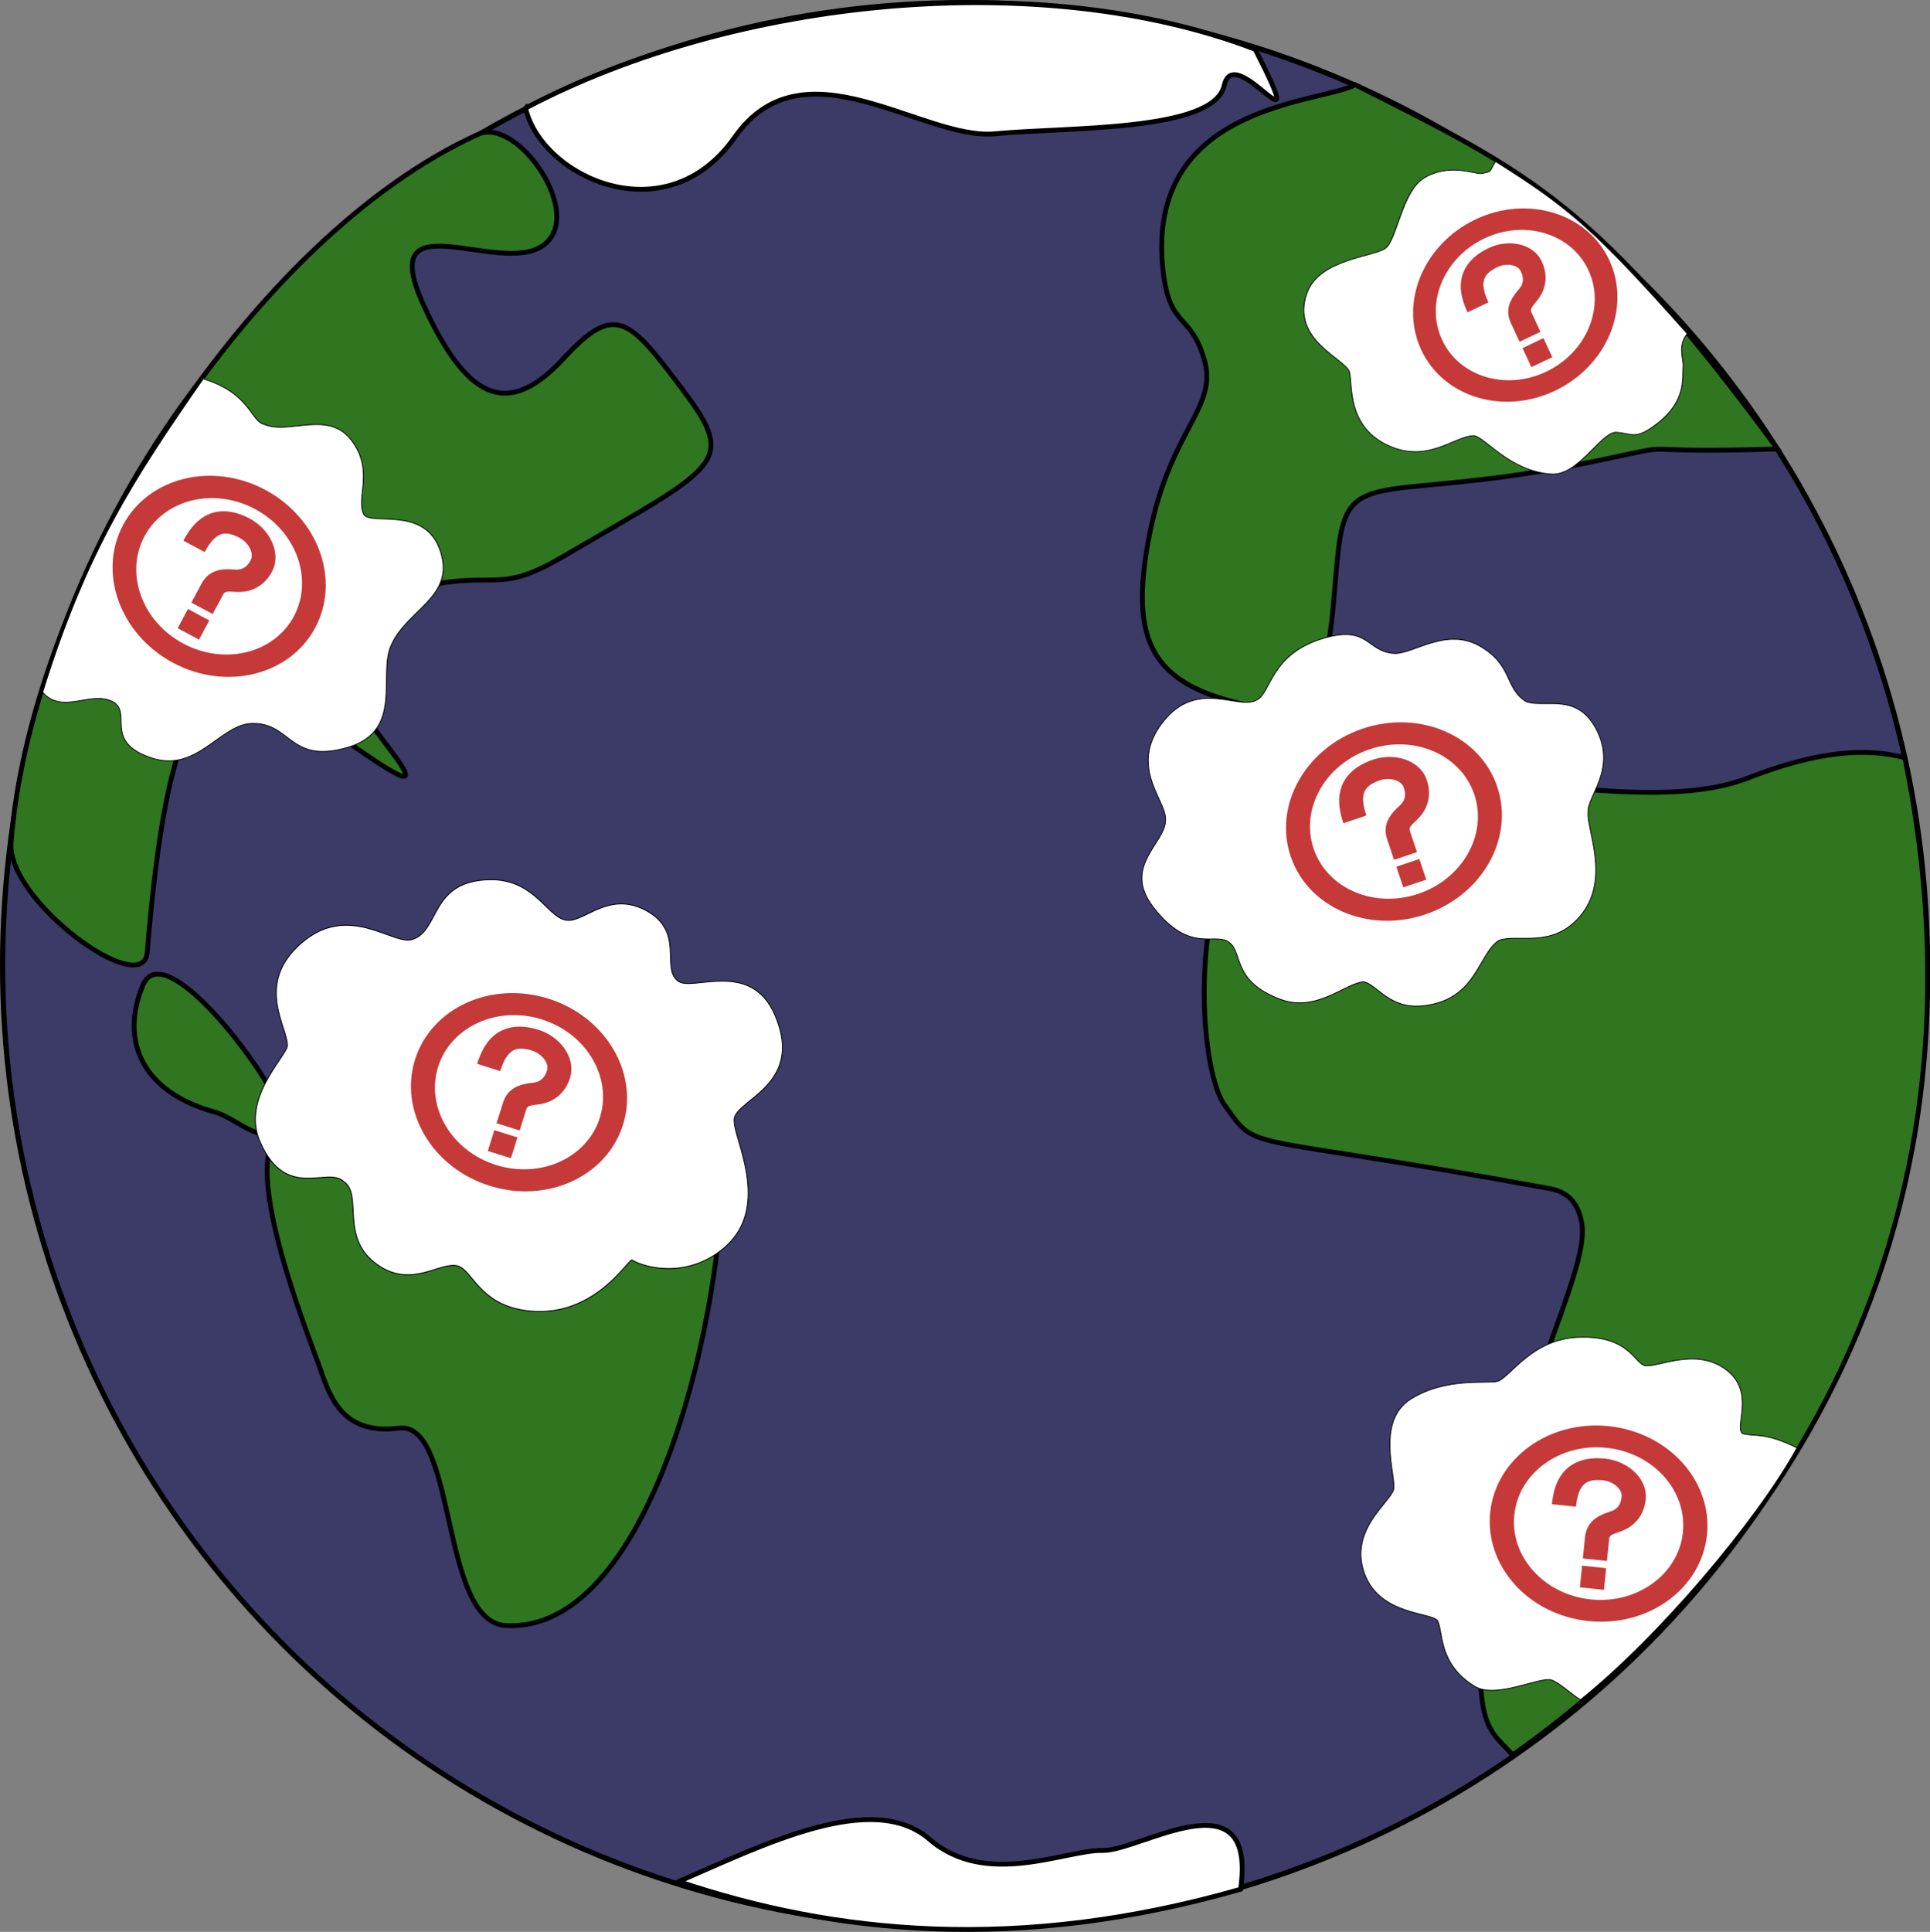 <?xml version="1.0" encoding="UTF-8" standalone="no"?>
<!-- Created with Inkscape (http://www.inkscape.org/) -->

<svg
   xmlns:dc="http://purl.org/dc/elements/1.1/"
   xmlns:cc="http://creativecommons.org/ns#"
   xmlns:rdf="http://www.w3.org/1999/02/22-rdf-syntax-ns#"
   xmlns:svg="http://www.w3.org/2000/svg"
   xmlns="http://www.w3.org/2000/svg"
   xmlns:xlink="http://www.w3.org/1999/xlink"
   xmlns:sodipodi="http://sodipodi.sourceforge.net/DTD/sodipodi-0.dtd"
   xmlns:inkscape="http://www.inkscape.org/namespaces/inkscape"
   width="112.889mm"
   height="112.973mm"
   viewBox="0 0 400 400.296"
   id="svg2"
   version="1.1"
   inkscape:version="0.91 r13725"
   sodipodi:docname="logo.svg"
   inkscape:export-filename="/tmp/weather/logo.png"
   inkscape:export-xdpi="287.75909"
   inkscape:export-ydpi="287.75909">
  <rect x="0" y="0" width="400" height="400.296" fill="#808080" stroke="none"/>
  <defs
     id="defs4">
    <symbol
       id="Information">
      <title
         id="title7000">Information</title>
      <circle
         cx="36"
         cy="36"
         r="24"
         style="fill:none;stroke-width:6"
         id="circle7002" />
      <path
         d="m 27,32 c 0,-5 1,-11 9,-11 4,0 8,3 8,7 0,4 -2,6 -4,7 -2,1 -4,2 -4,5 0,3 0,6 0,6"
         style="fill:none;stroke-width:6"
         id="path7004"
         inkscape:connector-curvature="0" />
      <rect
         x="33"
         y="48"
         width="6"
         height="6"
         style="stroke:none"
         id="rect7006" />
    </symbol>
  </defs>
  <sodipodi:namedview
     id="base"
     pagecolor="#ffffff"
     bordercolor="#666666"
     borderopacity="1.0"
     inkscape:pageopacity="0.0"
     inkscape:pageshadow="2"
     inkscape:zoom="2.8"
     inkscape:cx="181.22807"
     inkscape:cy="213.09144"
     inkscape:document-units="px"
     inkscape:current-layer="layer1"
     showgrid="false"
     inkscape:window-width="2560"
     inkscape:window-height="1357"
     inkscape:window-x="0"
     inkscape:window-y="30"
     inkscape:window-maximized="1"
     fit-margin-top="0"
     fit-margin-left="0"
     fit-margin-right="0"
     fit-margin-bottom="0" />
  <g
     inkscape:label="Ebene 1"
     inkscape:groupmode="layer"
     id="layer1"
     transform="translate(-140.929,-287.148)">
    <circle
       style="color:#000000;clip-rule:nonzero;display:inline;overflow:visible;visibility:visible;opacity:1;isolation:auto;mix-blend-mode:normal;color-interpolation:sRGB;color-interpolation-filters:linearRGB;solid-color:#000000;solid-opacity:1;fill:#3c3b68;fill-opacity:1;fill-rule:nonzero;stroke:#000000;stroke-width:1.083;stroke-linecap:butt;stroke-linejoin:miter;stroke-miterlimit:4;stroke-dasharray:none;stroke-dashoffset:0;stroke-opacity:1;color-rendering:auto;image-rendering:auto;shape-rendering:auto;text-rendering:auto;enable-background:accumulate"
       id="path4136"
       cx="340.929"
       cy="487.148"
       r="199.459" />
    <path
       style="fill:#ffffff;fill-opacity:1;fill-rule:evenodd;stroke:#000000;stroke-width:1px;stroke-linecap:butt;stroke-linejoin:miter;stroke-opacity:1"
       d="m 249.854,309.548 c 3.262,14.223 29.075,26.385 43.36,6.028 14.286,-20.357 38.929,0.714 53.929,-0.714 15,-1.429 45.357,-0.357 47.5,-10 2.143,-9.643 18.656,16.495 6.429,-7.5 -44.047,-16.924 -107.584,-10.835 -151.218,12.186 z"
       id="path4833"
       inkscape:connector-curvature="0"
       sodipodi:nodetypes="cssscc" />
    <path
       style="fill:#ffffff;fill-opacity:1;fill-rule:evenodd;stroke:#000000;stroke-width:1px;stroke-linecap:butt;stroke-linejoin:miter;stroke-opacity:1"
       d="m 281.607,677.005 c 17.946,-7.768 40.179,-18.929 51.964,-8.75 11.786,10.179 28.214,2.143 35.893,2.321 7.679,0.179 32.066,-16.066 28.571,8.036 -46.173,13.242 -84.372,9.191 -116.429,-1.607 z"
       id="path4835"
       inkscape:connector-curvature="0"
       sodipodi:nodetypes="csscc" />
    <path
       style="fill:#307620;fill-opacity:1;fill-rule:evenodd;stroke:#000000;stroke-width:1px;stroke-linecap:butt;stroke-linejoin:miter;stroke-opacity:1"
       d="m 201.856,520.941 c 91.592,-2.236 89.912,-8.818 88.919,11.474 -1.84,37.568 -17.451,92.998 -44.977,91.561 -13.785,-0.719 -10.102,-42.426 -22.223,-40.911 -12.122,1.515 -14.423,-7.024 -16.611,-13.214 -2.321,-6.566 -19.212,-48.566 -5.107,-48.91 z"
       id="path4837"
       inkscape:connector-curvature="0"
       sodipodi:nodetypes="ssssss" />
    <path
       style="fill:#307620;fill-opacity:1;fill-rule:evenodd;stroke:#000000;stroke-width:1px;stroke-linecap:butt;stroke-linejoin:miter;stroke-opacity:1"
       d="m 199.286,519.326 c 1.95,-3.79 -23.929,-39.643 -28.75,-28.036 -4.821,11.607 -0.068,22.143 14.821,26.25 5.179,1.429 10.606,8.242 13.929,1.786 z"
       id="path4839"
       inkscape:connector-curvature="0"
       sodipodi:nodetypes="ssss" />
    <path
       style="fill:#307620;fill-opacity:1;fill-rule:evenodd;stroke:#000000;stroke-width:1px;stroke-linecap:butt;stroke-linejoin:miter;stroke-opacity:1"
       d="m 143.216,461.7 c -0.942,12.056 27.391,32.699 28.213,22.805 4.155,-50.007 11.607,-65.179 32.857,-49.821 21.25,15.357 24.107,16.607 17.679,8.036 -6.429,-8.571 -22.585,-28.041 7.857,-34.286 13.929,-2.857 14.515,1.816 27.679,-5.893 32.041,-18.764 36.429,-19.286 25.179,-34.286 -11.25,-15 -14.107,-18.571 -24.821,-6.964 -10.714,11.607 -19.464,10.536 -29.286,-11.25 -9.821,-21.786 15.714,-5.714 24.821,-11.964 9.107,-6.25 -5.197,-26.78 -13.304,-23.125 -46.575,20.999 -92.571,91.691 -96.873,146.748 z"
       id="path4841"
       inkscape:connector-curvature="0"
       sodipodi:nodetypes="ssssssssssss" />
    <g
       transform="matrix(0.24,0,0,0.242,73.062,274.14)"
       id="g4728"
       style="fill:#ffffff;fill-opacity:1">
      <path
         inkscape:connector-curvature="0"
         id="path4692"
         d="m 458.268,378.062 c 40.764,12.426 41.074,36.513 52.474,38.952 21.225,9.45 55.265,-12.63 75.492,13.704 19.916,25.93 3.773,49.087 10.597,63.335 6.206,10.713 57.221,-9.479 67.671,36.819 7.901,35.002 -30.856,45.973 -43.853,75.244 -11.895,25.657 11.65,73.956 -38.747,87.923 -50.046,13.87 -47.615,-22.546 -82.847,-20.797 -27.284,2.124 -46.924,42.972 -86.571,29.14 -40.584,-14.159 -15.105,-38.068 -32.256,-47.772 -19.337,-9.885 -43.276,11.381 -60.647,-8.081 38.357,-122.304 79.428,-183.767 138.688,-268.466 z"
         style="fill:#ffffff;fill-opacity:1;fill-rule:evenodd;stroke:#000000;stroke-width:0.716px;stroke-linecap:butt;stroke-linejoin:miter;stroke-opacity:1"
         sodipodi:nodetypes="ccscscscsccc" />
    </g>
    <g
       transform="matrix(0.251,-0.066,0.065,0.259,100.297,403.949)"
       id="g4728-6"
       style="fill:#d9d9d9;fill-opacity:1">
      <path
         inkscape:connector-curvature="0"
         id="path4692-3"
         d="m 398.585,402.059 c 22.932,-1.42 24.666,-40.604 71.36,-29.505 33.588,7.984 36.858,37.393 49.747,44.696 12.769,7.979 38.809,-14.153 64.973,9.05 26.518,23.517 0.563,45.989 11.091,59.176 8.088,11.562 61.053,-2.556 68.745,45.395 9.634,60.054 -51.07,54.872 -52.302,71.395 -3.479,13.591 11.7,70.195 -30.299,91.772 -33.805,17.368 -65.836,1.823 -76.07,-8.165 -5.793,1.801 -44.106,37.32 -93.348,16.508 -33.435,-14.131 -32.202,-40.643 -42.6,-46.315 -12.729,-6.943 -39.314,7.908 -61.188,-15.939 -25.839,-28.17 2.216,-55.953 -10.729,-69.984 -9.411,-14.719 -48.327,3.594 -57.027,-46.092 -6.208,-35.453 33.952,-57.282 39.453,-66.084 5.383,-12.519 -14.666,-53.745 32.063,-75.483 44.579,-20.738 70.194,21.212 86.131,19.573 z"
         style="fill:#ffffff;fill-opacity:1;fill-rule:evenodd;stroke:#000000;stroke-width:0.716px;stroke-linecap:butt;stroke-linejoin:miter;stroke-opacity:1"
         sodipodi:nodetypes="cscscscscssscscsc" />
    </g>
    <path
       style="fill:#307620;fill-opacity:1;fill-rule:evenodd;stroke:#000000;stroke-width:1px;stroke-linecap:butt;stroke-linejoin:miter;stroke-opacity:1"
       d="m 462.187,533.441 c -65.106,-11.964 -60.192,-7.172 -67.474,-17.338 -7.282,-10.166 -9.506,-76.224 31.031,-70.708 40.538,5.517 63.058,8.581 77.592,2.913 14.534,-5.668 24.516,-6.233 32.387,-4.142 23.093,113.563 -43.958,180.466 -81.306,206.628 -4.712,-5.541 -9.057,-4.953 -5.13,-37.551 3.926,-32.598 20.998,-62.017 19.52,-72.274 -0.655,-4.549 -2.914,-6.846 -6.622,-7.528 z"
       id="path4843"
       inkscape:connector-curvature="0"
       sodipodi:nodetypes="ssssccsss" />
    <path
       style="fill:#307620;fill-opacity:1;fill-rule:evenodd;stroke:#000000;stroke-width:1px;stroke-linecap:butt;stroke-linejoin:miter;stroke-opacity:1"
       d="m 472.686,382.47 c -44.286,9.286 -52.143,0.714 -54.286,17.857 -2.143,17.143 0,37.143 -19.286,32.857 -19.286,-4.286 -24.286,-12.857 -20,-35 4.286,-22.143 14.286,-26.429 11.429,-36.429 -2.857,-10 -7.229,-6.356 -8.571,-18.571 -3.793,-34.513 32.519,-34.561 39.835,-38.468 36.584,18.43 49.981,24.533 87.538,75.465 -33.84,1.01 -18.015,-1.62 -36.659,2.289 z"
       id="path4845"
       inkscape:connector-curvature="0"
       sodipodi:nodetypes="ssssssccs" />
    <g
       transform="matrix(0.155,-0.159,0.199,0.143,287.225,342.916)"
       id="g4728-4"
       style="fill:#ffffff;fill-opacity:1"
       inkscape:transform-center-x="1.0615249"
       inkscape:transform-center-y="2.4949636">
      <path
         inkscape:connector-curvature="0"
         id="path4692-6"
         d="m 390.271,403.72 c 12.313,2.103 52.445,-23.431 74.288,-18.469 26.45,6.01 31.673,29.519 35.866,32.602 7.527,5.535 4.929,3.86 17.026,1.484 5.273,74.329 1.686,104.062 -26.348,220.233 -15.291,1.312 -21.445,13.403 -28.214,17.617 -8.403,5.705 -23.126,21.625 -55.758,17.788 -27.947,-3.286 -22.366,-10.336 -31.295,-20.744 -10.338,-8.268 -53.946,3.14 -67.141,-14.103 -20.852,-27.25 -8.186,-62.411 -13.23,-70.362 -11.106,-11.762 -46.171,-11.314 -54.526,-45.714 -9.074,-37.362 26.506,-58.768 34.795,-68.548 7.907,-10.942 -7.935,-55.221 36.721,-73.018 33,-13.152 64.681,19.244 77.817,21.234 z"
         style="fill:#ffffff;fill-opacity:1;fill-rule:evenodd;stroke:#000000;stroke-width:0.716px;stroke-linecap:butt;stroke-linejoin:miter;stroke-opacity:1"
         sodipodi:nodetypes="csscccscscscsc" />
      <g
         transform="matrix(0.84,0.516,-0.707,0.852,-469.333,612.003)"
         id="g4728-67"
         style="fill:#ffffff;fill-opacity:1">
        <path
           inkscape:connector-curvature="0"
           id="path4692-7"
           d="m 393.449,391.902 c 11.843,-1.499 37.89,-27.638 76.496,-19.347 41.83,8.983 41.12,32.105 49.054,37.456 9.569,5.076 46.441,-4.781 67.234,20.707 20.064,24.595 -4.671,48.413 -0.015,56.477 8.444,5.554 18.578,2.863 42.737,23.772 -50.824,53.275 -156.296,127.577 -234.717,162.934 -6.842,-6.953 -13.776,-18.548 -19.856,-22.481 -8.917,-5.705 -50.488,4.282 -65.687,-11.292 -26.319,-26.97 -13.93,-53.19 -17.053,-62.673 -4.564,-8.238 -46.457,-16.913 -50.703,-53.403 -4.679,-40.206 36.481,-54.36 42.159,-64.482 5.193,-9.364 -0.929,-60.564 33.759,-71.454 34.457,-10.818 67.243,3.991 76.592,3.786 z"
           style="fill:#ffffff;fill-opacity:1;fill-rule:evenodd;stroke:#000000;stroke-width:0.716px;stroke-linecap:butt;stroke-linejoin:miter;stroke-opacity:1"
           sodipodi:nodetypes="cscsccccscscsc" />
      </g>
      <g
         transform="matrix(0.641,0.71,-0.894,0.697,59.647,-1.712)"
         id="g4728-46"
         style="fill:#ffffff;fill-opacity:1">
        <path
           inkscape:connector-curvature="0"
           id="path4692-2"
           d="m 437.103,410.126 c 12.698,-5.792 11.292,-39.844 58.967,-53.159 38.479,-10.746 35.822,12.628 60.434,13.463 16.573,-0.133 44.413,-22.438 72.87,-6.189 28.643,16.355 21.125,36.073 39.821,47.657 16.231,5.895 44.215,-8.516 60.945,24.768 16.908,33.636 -8.626,56.712 -7.584,69.923 -1.744,14.35 20.095,58.111 -7.265,89.598 -24.211,27.864 -54.035,14.206 -69.789,20.384 -18.108,11.846 -19.03,51.228 -65.585,55.862 -28.552,2.842 -39.026,-17.996 -50.555,-20.716 -15.904,0.859 -40.648,26.784 -72.278,14.807 -40.489,-15.332 -32.05,-38.449 -43.05,-48.172 -12.032,-10.719 -33.639,10.857 -66.033,-30.826 -27.649,-35.578 11.718,-55.242 10.52,-75.471 0.509,-16.223 -31.918,-44.961 -2.518,-82.768 29.621,-38.091 65.586,-9.972 81.099,-19.161 z"
           style="fill:#ffffff;fill-opacity:1;fill-rule:evenodd;stroke:#000000;stroke-width:0.716px;stroke-linecap:butt;stroke-linejoin:miter;stroke-opacity:1"
           sodipodi:nodetypes="cscscscscscscscsc" />
      </g>
    </g>
    <use
       id="use11302"
       style="fill:#c53939;fill-opacity:1;stroke:#c53939;stroke-opacity:1"
       xlink:href="#Information"
       x="0"
       y="0"
       width="100%"
       height="100%"
       transform="matrix(0.722,-0.344,0.306,0.657,417.967,339.092)" />
    <use
       id="use11302-8"
       style="fill:#c53939;fill-opacity:1;stroke:#c53939;stroke-opacity:1"
       xlink:href="#Information"
       x="0"
       y="0"
       width="100%"
       height="100%"
       transform="matrix(0.793,-0.267,0.24,0.713,392.642,441.322)" />
    <use
       id="use11302-0"
       style="fill:#c53939;fill-opacity:1;stroke:#c53939;stroke-opacity:1"
       xlink:href="#Information"
       x="0"
       y="0"
       width="100%"
       height="100%"
       transform="matrix(0.832,0.086,-0.077,0.748,445.064,572.824)" />
    <use
       id="use11302-4"
       style="fill:#c53939;fill-opacity:1;stroke:#c53939;stroke-opacity:1"
       xlink:href="#Information"
       x="0"
       y="0"
       width="100%"
       height="100%"
       transform="matrix(0.798,0.251,-0.226,0.718,227.902,478.575)" />
    <use
       id="use11302-42"
       style="fill:#c53939;fill-opacity:1;stroke:#c53939;stroke-opacity:1"
       xlink:href="#Information"
       x="0"
       y="0"
       width="100%"
       height="100%"
       transform="matrix(0.737,0.395,-0.355,0.663,172.599,368.478)"
       inkscape:transform-center-x="-0.57164148"
       inkscape:transform-center-y="0.95890687" />
  </g>
</svg>
